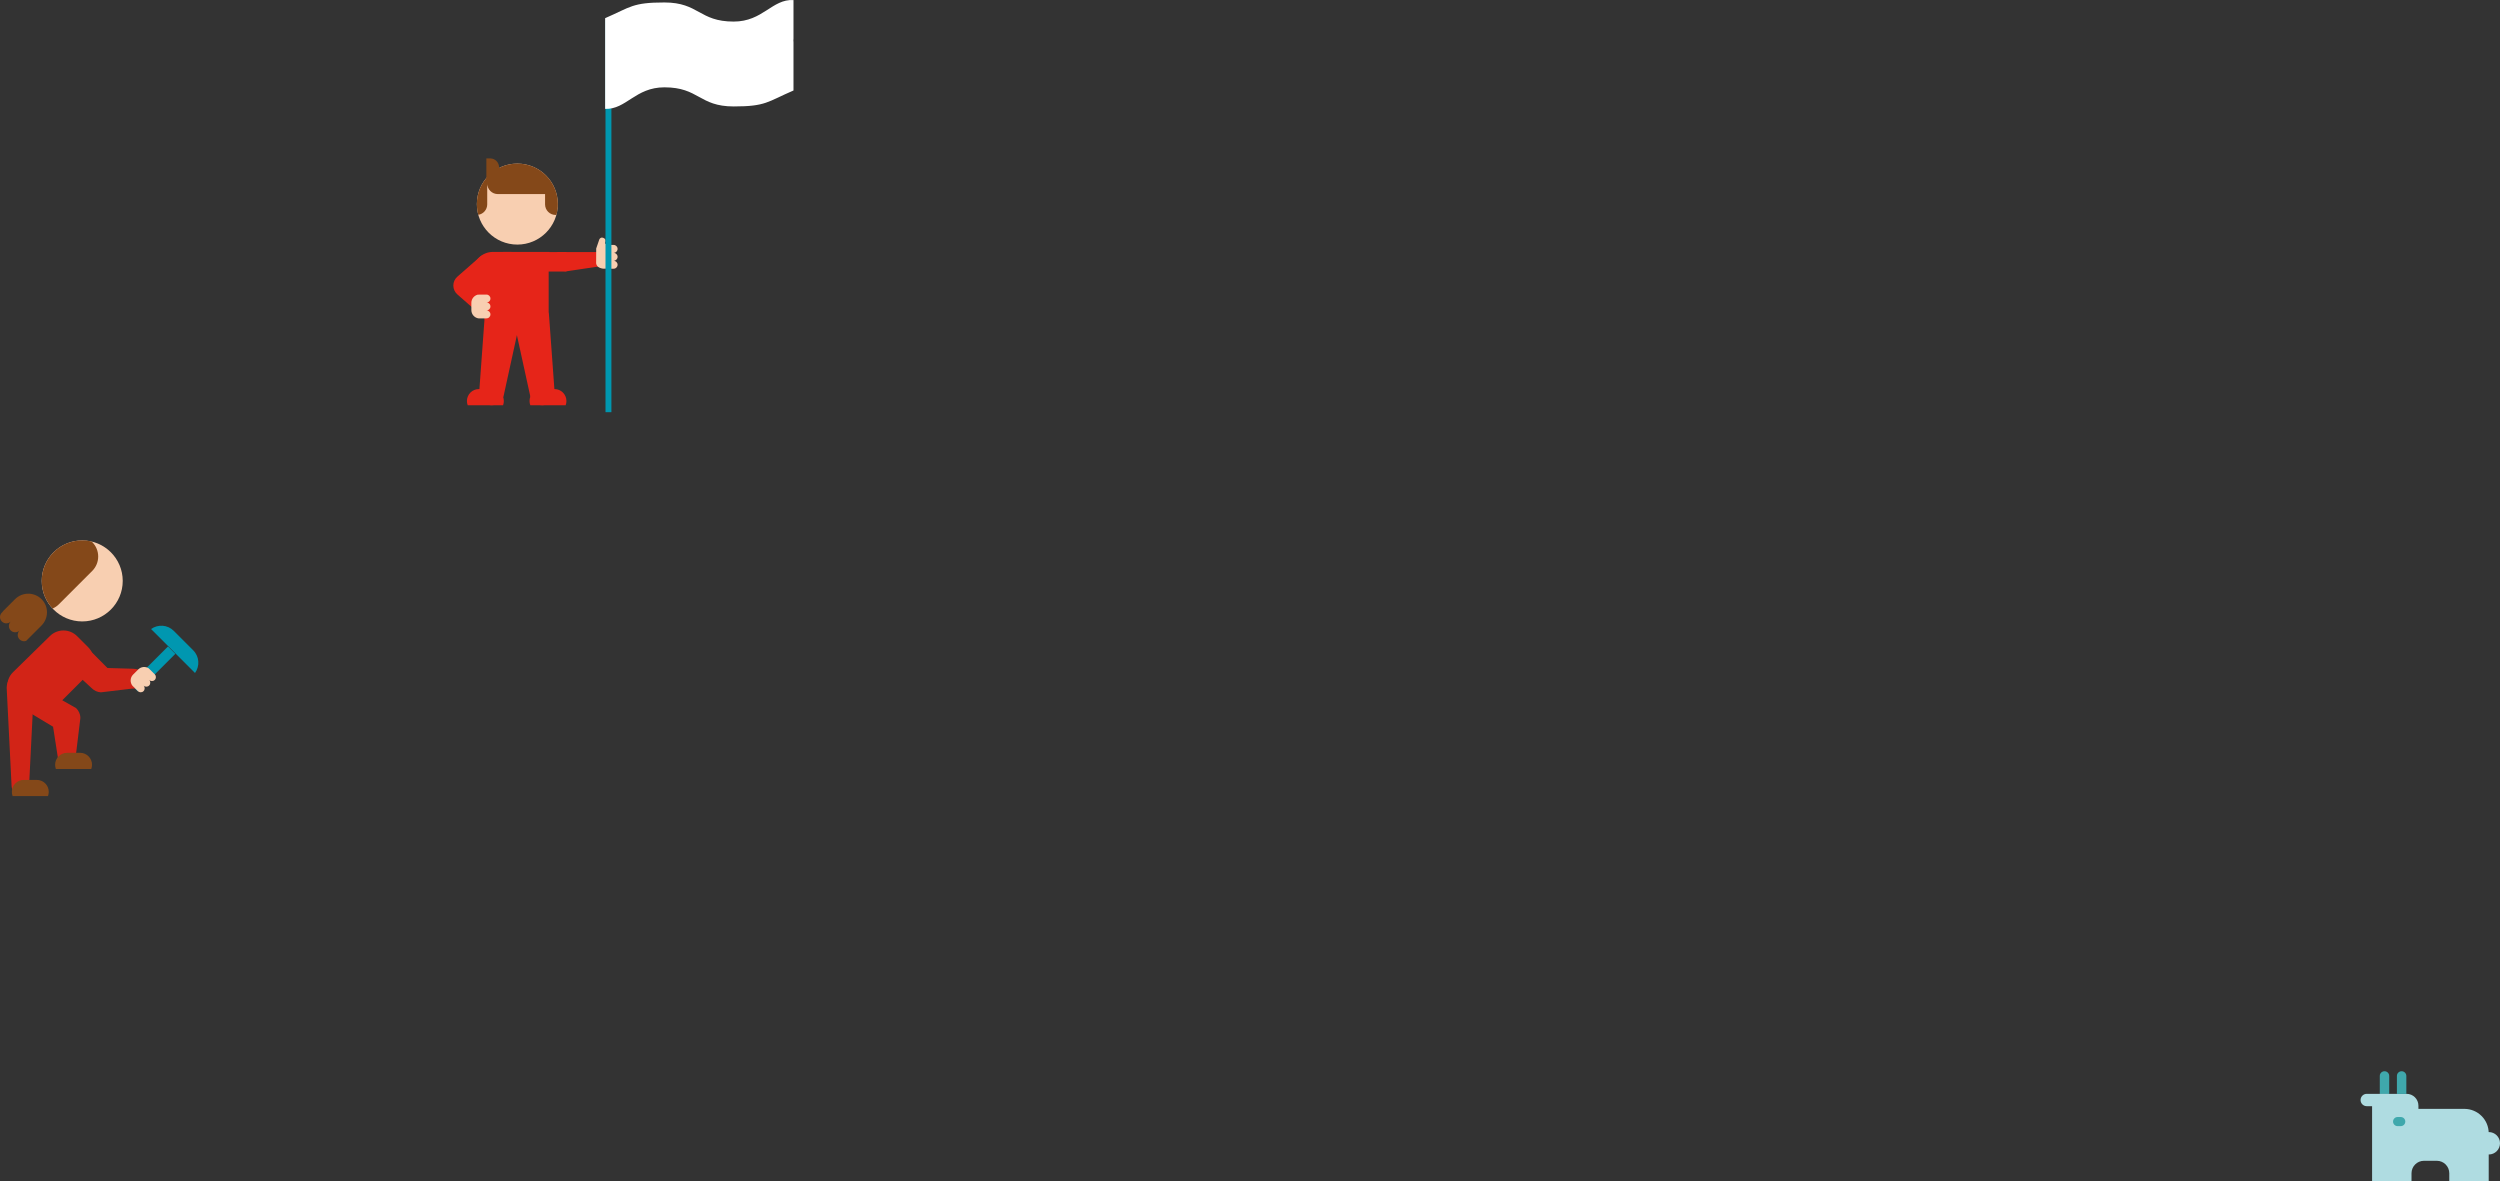 <?xml version="1.0" encoding="utf-8"?>
<!-- Generator: Adobe Illustrator 16.0.0, SVG Export Plug-In . SVG Version: 6.00 Build 0)  -->
<!DOCTYPE svg PUBLIC "-//W3C//DTD SVG 1.1//EN" "http://www.w3.org/Graphics/SVG/1.1/DTD/svg11.dtd">
<svg version="1.1" id="Layer_1" xmlns="http://www.w3.org/2000/svg" xmlns:xlink="http://www.w3.org/1999/xlink" x="0px" y="0px"
	 width="372.014px" height="175.762px" viewBox="320.441 267.245 372.014 175.762"
	 enable-background="new 320.441 267.245 372.014 175.762" xml:space="preserve">
<rect x="320.441" y="267.245" width="372.014" height="175.762" fill="#333333" stroke="none"/>
<g>
	<path fill="#E62519" d="M395.434,325.924l2.051-9.376c0.17-1.355-0.792-2.591-2.146-2.76c-1.356-0.172-2.59-0.964-2.76,0.392
		l-0.821,11.284c-0.127,1.015,0.593,1.939,1.607,2.065c0.079,0.011,0.156,0.017,0.232,0.017
		C394.519,327.546,395.317,326.86,395.434,325.924z"/>
	<path fill="#E62519" d="M400.848,305.967c0.26,0.983,2.862,1.643,3.927,1.643l4.615-0.689c0.606,0,1.098-0.491,1.098-1.099
		s-0.491-1.088-1.11-1.073h-5.95c-0.375,0.348-0.541,0.56-1.043,0.729c-0.263,0.088-0.536,0.145-0.807,0.208
		C401.307,305.746,401.09,305.855,400.848,305.967z"/>
	<path fill="#F8CFB1" d="M409.626,302.86l-0.468,1.364l-0.009,2.171c0,0,0,0.331,0.303,0.563c0.183,0.14,0.29,0.165,0.583,0.246
		c0.132,0.036,0.344,0.029,0.558,0.013c0.04,0.01,0.08,0.015,0.122,0.015h1.036c0.326,0,0.59-0.265,0.59-0.591
		s-0.265-0.589-0.59-0.589c0.326,0,0.59-0.266,0.59-0.591c0-0.326-0.265-0.591-0.59-0.591c0.326,0,0.59-0.265,0.59-0.59
		s-0.265-0.591-0.59-0.591h-0.703c0-0.004,0-0.006,0-0.009c-0.289-0.103-0.635-0.117-0.564-0.307
		c0.088-0.238,0.165-0.551-0.258-0.728C409.803,302.472,409.626,302.86,409.626,302.86z"/>
	<circle fill="#F8CFB1" cx="397.425" cy="297.615" r="6.026"/>
	<path fill="#844819" d="M391.399,297.615c0,0.553,0.077,1.088,0.216,1.596c0.752-0.12,1.327-0.77,1.327-1.556v-3.105
		c0,0.87,0.705,1.576,1.577,1.576h3.037h2.417h1.576v1.529c0,0.871,0.707,1.577,1.576,1.577h0.105
		c0.142-0.516,0.221-1.058,0.221-1.617c0-3.328-2.697-6.026-6.024-6.026C394.096,291.588,391.399,294.286,391.399,297.615z"/>
	<path fill="#844819" d="M394.131,295.409h0.571v-3.273c0-0.729-0.591-1.317-1.318-1.317h-0.571v3.273
		C392.812,294.82,393.402,295.409,394.131,295.409z"/>
	<path fill="#E62519" d="M394.284,307.645h-1.757v3.514v0.753v2.378c0,1.246,1.011,2.259,2.258,2.259h5.042
		c1.246,0,2.259-1.013,2.259-2.259v-2.378v-0.442v-3.823h0.112h2.53v-2.897h-2.53v-0.02h-6.896L394.284,307.645z"/>
	<path fill="#E62519" d="M395.78,311.909c0.045,0,0.089,0.001,0.133,0.003c0.021,0,0.043-0.003,0.064-0.003H395.78z"/>
	<path fill="#E62519" d="M390.807,307.719v2.367h4.3l1.435-5.354h-2.749C392.143,304.733,390.807,306.069,390.807,307.719z"/>
	<path fill="#E62519" d="M391.801,313.95l-3.304-2.896c-0.379-0.333-0.598-0.813-0.598-1.319s0.219-0.987,0.598-1.319l3.304-2.896
		c0.729-0.641,1.838-0.566,2.477,0.162c0.64,0.728,0.565,1.838-0.161,2.477l-1.799,1.576l1.799,1.576
		c0.728,0.639,0.8,1.746,0.161,2.476c-0.348,0.397-0.833,0.6-1.319,0.6C392.546,314.385,392.134,314.242,391.801,313.95z"/>
	<path fill="#F8CFB1" d="M392.832,311.08h-1.036c-0.041,0-0.083,0.006-0.122,0.014c-0.041-0.002-0.081-0.006-0.121-0.008
		c-0.557,0.13-0.972,0.628-0.972,1.225v1.072c0,0.644,0.481,1.174,1.105,1.247c0.12-0.002,0.646-0.005,0.646-0.009h0.5
		c0.327,0,0.59-0.265,0.59-0.59c0-0.326-0.265-0.59-0.59-0.59c0.327,0,0.59-0.266,0.59-0.59c0-0.327-0.265-0.591-0.59-0.591
		c0.327,0,0.59-0.264,0.59-0.59C393.423,311.345,393.159,311.08,392.832,311.08z"/>
	<path fill="#E62519" d="M399.286,325.924l-2.052-9.376c-0.169-1.355,0.792-2.591,2.146-2.76c1.356-0.172,2.591-0.964,2.76,0.392
		l0.821,11.284c0.126,1.015-0.594,1.939-1.608,2.065c-0.079,0.011-0.156,0.017-0.231,0.017
		C400.201,327.546,399.405,326.86,399.286,325.924z"/>
	<path fill="#E62519" d="M399.238,326.919c0,0.221,0.042,0.433,0.116,0.627h5.261c0.074-0.194,0.115-0.406,0.115-0.627
		c0-0.981-0.796-1.779-1.779-1.779h-1.934C400.034,325.139,399.238,325.937,399.238,326.919z"/>
	<path fill="#E62519" d="M389.922,326.919c0,0.221,0.042,0.433,0.117,0.627h5.26c0.074-0.194,0.116-0.406,0.116-0.627
		c0-0.981-0.796-1.779-1.778-1.779H391.7C390.718,325.139,389.922,325.937,389.922,326.919z"/>
	<rect x="410.543" y="270.289" fill="#0097B0" width="0.879" height="58.291"/>
	<path fill="#FFFFFF" d="M410.489,283.449c3.146,0.097,4.489-3.209,8.817-3.209c5.155,0,5.155,2.845,10.309,2.845
		c4.819,0,4.997-0.69,8.902-2.374v-7.185c-0.01-0.09-0.017-0.182-0.017-0.283c0-0.078,0.007-0.155,0.017-0.234v-5.758
		c-3.208-0.159-4.536,3.206-8.904,3.206c-5.153,0-5.153-2.844-10.309-2.844c-4.782,0-4.995,0.681-8.815,2.336V283.449z"/>
	<g>
		<path fill="#0097B0" d="M349.46,367.389l-6.538-6.539c1.021-0.74,2.456-0.651,3.377,0.269l2.891,2.894
			C350.112,364.932,350.199,366.366,349.46,367.389z"/>
		
			<rect x="342.644" y="362.769" transform="matrix(-0.707 -0.707 0.707 -0.707 326.72 868.851)" fill="#0097B0" width="1.549" height="7.896"/>
		<path fill="#D22417" d="M322.363,367.287c-1.117,1.117-1.117,2.931,0,4.05l2.066,1.339c1.118,1.117,2.932,1.117,4.049,0
			l5.077-5.078c1.119-1.118,1.119-2.932,0-4.049l-1.646-1.647c-1.119-1.118-2.931-1.118-4.05-0.001L322.363,367.287z"/>
		<circle fill="#F8CFB1" cx="332.677" cy="353.69" r="6.027"/>
		<path fill="#D22417" d="M340.187,369.715c1.081,0,1.979-0.621,2.027-1.414c0.049-0.815-0.819-1.506-1.94-1.542l-3.844-0.111
			l-4.314-4.345c-0.791-0.795-2.076-0.8-2.872-0.01c-0.797,0.79-0.801,2.075-0.012,2.872l4.875,4.503
			c0.36,0.36,0.843,0.573,1.353,0.598l4.638-0.552C340.127,369.714,340.157,369.715,340.187,369.715z"/>
		<path fill="#D22417" d="M323.463,385.441c0.722,0,1.306-0.585,1.306-1.306l0.728-14.563c0-1.122-0.911-2.029-2.031-2.029
			c-1.122,0-2.032,0.907-2.032,2.029l0.728,14.563C322.158,384.856,322.742,385.441,323.463,385.441z"/>
		<path fill="#D22417" d="M330.369,381.253c0.731,0,1.324-0.594,1.324-1.325l0.706-5.836c0-0.568-0.236-1.108-0.652-1.492
			l-3.39-1.91c-0.823-0.761-2.108-0.71-2.87,0.115c-0.761,0.824-1.815,1.51-0.991,2.271l3.842,2.312l0.705,4.541
			C329.043,380.659,329.636,381.253,330.369,381.253z"/>
		<path fill="#844819" d="M323.357,361.063c-0.368,0.364-0.961,0.361-1.325-0.007c-0.363-0.368-0.36-0.96,0.007-1.324
			c-0.368,0.364-0.96,0.361-1.326-0.007c-0.363-0.369-0.361-0.96,0.008-1.324c0,0,0.101-0.072,0.204-0.243l1.749-1.749
			c1.091-1.091,2.86-1.092,3.952,0c1.09,1.091,1.067,2.839-0.022,3.93l-2.282,2.281c-0.321,0.117-0.711,0.031-0.971-0.231
			C322.986,362.02,322.989,361.427,323.357,361.063z"/>
		<path fill="#844819" d="M328.271,357.799c-2.205-2.362-2.158-6.065,0.146-8.37c1.538-1.535,3.698-2.069,5.669-1.599l0.075,0.076
			c1.188,1.188,1.188,3.114,0,4.301l-4.956,4.956C328.928,357.44,328.609,357.65,328.271,357.799z"/>
		<path fill="#F8CFB1" d="M343.468,368.422c-0.23,0.231-0.604,0.229-0.835,0c0.229,0.229,0.229,0.604,0,0.836
			c-0.23,0.229-0.604,0.229-0.835-0.002c0.229,0.23,0.23,0.604,0,0.835s-0.604,0.23-0.834,0l-0.354-0.354
			c-0.002,0.002-0.375-0.369-0.46-0.45c-0.389-0.494-0.356-1.21,0.1-1.665l0.758-0.758c0.422-0.424,1.068-0.479,1.554-0.178
			c0.027,0.029,0.054,0.061,0.081,0.09c0.033,0.023,0.065,0.049,0.095,0.078l0.733,0.731
			C343.698,367.818,343.698,368.191,343.468,368.422z"/>
		<path fill="#844819" d="M330.422,379.267h1.935c0.982,0,1.779,0.797,1.779,1.778c0,0.222-0.043,0.433-0.117,0.627h-5.261
			c-0.074-0.194-0.116-0.405-0.116-0.627C328.643,380.064,329.439,379.267,330.422,379.267z"/>
		<path fill="#844819" d="M323.982,383.299h1.936c0.981,0,1.778,0.796,1.778,1.778c0,0.222-0.042,0.432-0.115,0.627h-5.262
			c-0.072-0.195-0.115-0.405-0.115-0.627C322.204,384.094,323,383.299,323.982,383.299z"/>
	</g>
	<path fill="#AFDCE1" d="M687.152,432.252h-6.836v-0.474c0-0.974-0.789-1.764-1.764-1.764h-3.365c-0.975,0-1.766,0.79-1.766,1.764
		v4.095v1.506v5.629h5.866v-1.177c0-1.022,0.83-1.854,1.855-1.854h1.912c1.022,0,1.854,0.831,1.854,1.854v1.177h5.867v-7.135
		C690.775,433.873,689.154,432.252,687.152,432.252z"/>
	<path fill="#3FA8AC" d="M675.97,427.35v2.677h-1.404v-2.677c0-0.388,0.314-0.7,0.701-0.7
		C675.656,426.65,675.97,426.963,675.97,427.35z M677.816,426.65c-0.389,0-0.703,0.312-0.703,0.7v2.677h1.404v-2.677
		C678.517,426.963,678.203,426.65,677.816,426.65z"/>
	<path fill="#3FA8AC" d="M678.363,434.141c0,0.375-0.303,0.679-0.678,0.679h-0.465c-0.375,0-0.681-0.304-0.681-0.679l0,0
		c0-0.376,0.306-0.679,0.681-0.679h0.465C678.06,433.463,678.363,433.765,678.363,434.141L678.363,434.141z"/>
	<path fill="#AFDCE1" d="M672.625,431.851c-0.506,0-0.918-0.41-0.918-0.918l0,0c0-0.508,0.412-0.918,0.918-0.918h3.103
		c0.508,0,0.918,0.411,0.918,0.918l0,0c0,0.508-0.41,0.918-0.918,0.918H672.625z"/>
	<path fill="#AFDCE1" d="M692.455,437.371c0,0.922-0.745,1.669-1.668,1.669c-0.922,0-1.668-0.747-1.668-1.669
		c0-0.921,0.746-1.668,1.668-1.668C691.71,435.703,692.455,436.45,692.455,437.371z"/>
</g>
</svg>
